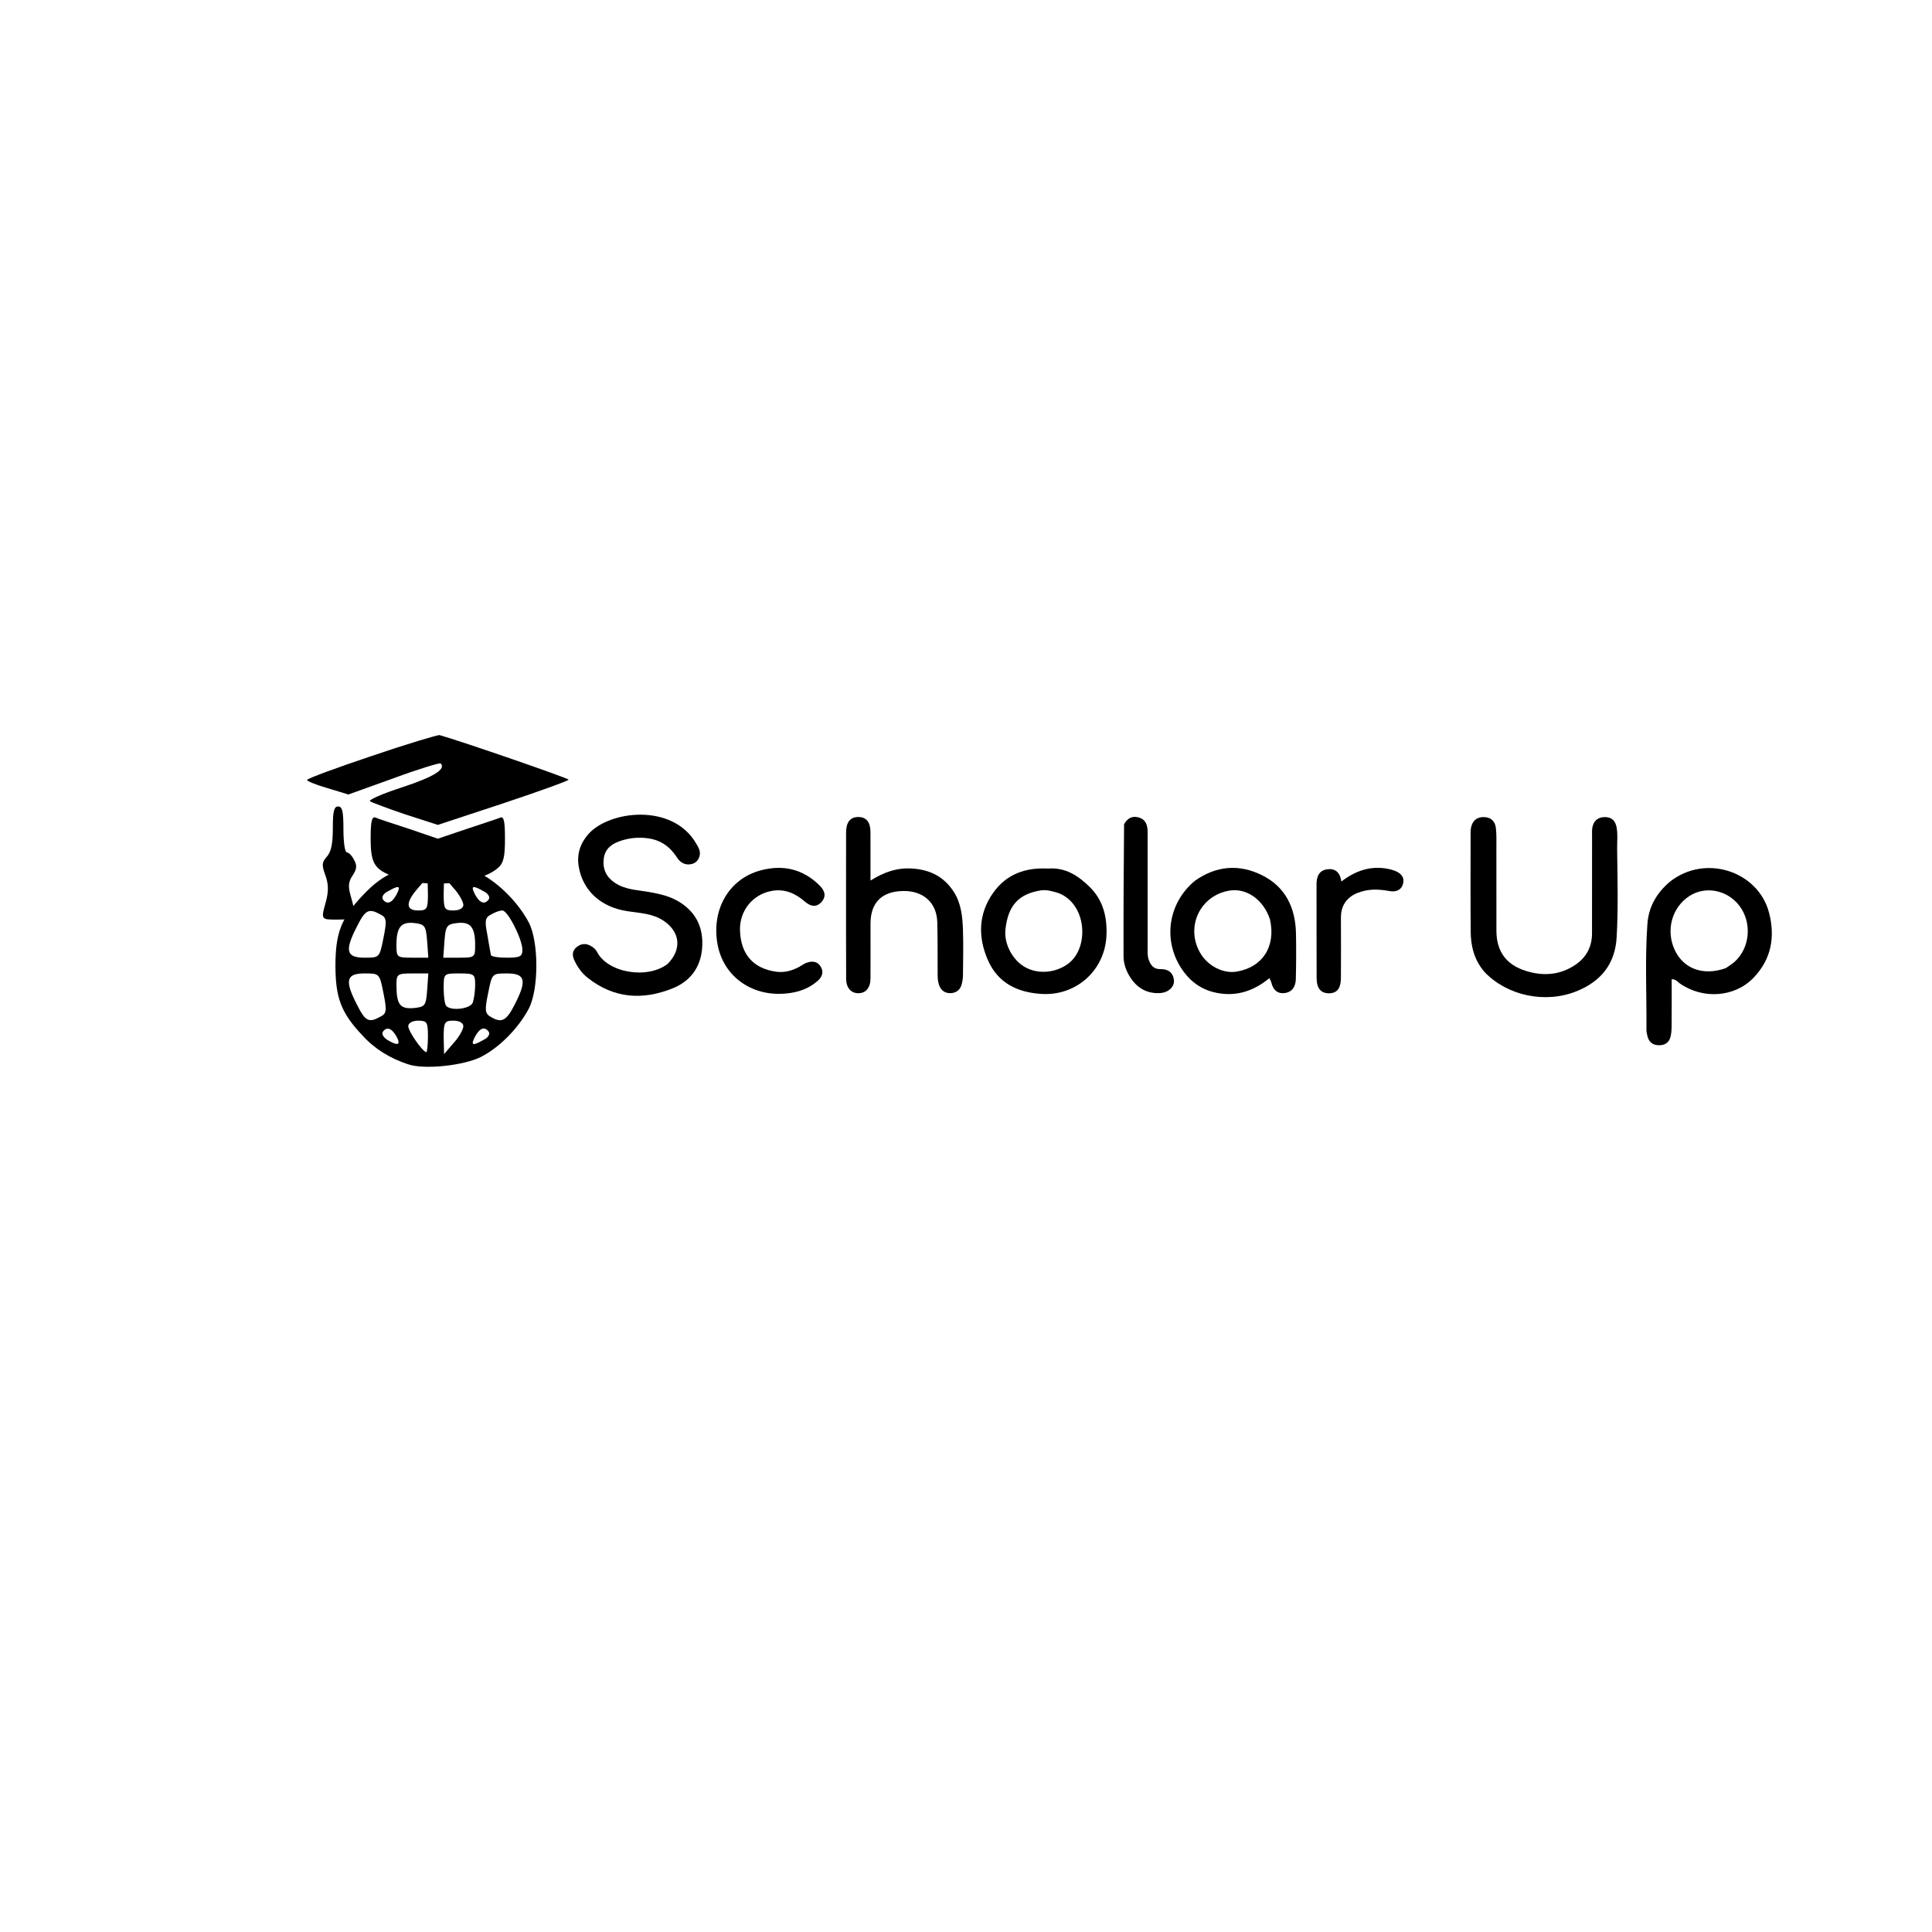 <?xml version="1.0" encoding="UTF-8" standalone="no" ?>
<!DOCTYPE svg PUBLIC "-//W3C//DTD SVG 1.1//EN" "http://www.w3.org/Graphics/SVG/1.1/DTD/svg11.dtd">
<svg xmlns="http://www.w3.org/2000/svg" xmlns:xlink="http://www.w3.org/1999/xlink" version="1.1" width="1080" height="1080" viewBox="0 0 1080 1080" xml:space="preserve">
<desc>Created with Fabric.js 5.2.4</desc>
<defs>
</defs>
<rect x="0" y="0" width="100%" height="100%" fill="transparent"></rect>
<g transform="matrix(1 0 0 1 540 540)" id="b669ded2-8e7b-4e63-a186-2fefa39c5324"  >
<rect style="stroke: none; stroke-width: 1; stroke-dasharray: none; stroke-linecap: butt; stroke-dashoffset: 0; stroke-linejoin: miter; stroke-miterlimit: 4; fill: rgb(255,255,255); fill-rule: nonzero; opacity: 1; visibility: hidden;" vector-effect="non-scaling-stroke"  x="-540" y="-540" rx="0" ry="0" width="1080" height="1080" />
</g>
<g transform="matrix(1 0 0 1 540 540)" id="ffc333e3-c3f8-442d-b2e3-7807496c62db"  >
</g>
<g transform="matrix(1 0 0 1 863.16 507.08)"  >
<path style="stroke: none; stroke-width: 1; stroke-dasharray: none; stroke-linecap: butt; stroke-dashoffset: 0; stroke-linejoin: miter; stroke-miterlimit: 4; fill: rgb(0,0,0); fill-rule: nonzero; opacity: 1;" vector-effect="non-scaling-stroke"  transform=" translate(-806.89, -159.08)" d="M 773.584 195.355 C 767.843 188.679 765.92 180.994 765.855 172.833 C 765.71 154.512 765.795 136.188 765.8 117.865 C 765.8 116.869 765.818 115.853 766.004 114.881 C 766.713 111.173 768.83 108.855 772.75 108.752 C 776.892 108.644 779.48 110.875 779.938 114.874 C 780.372 118.659 780.212 122.519 780.218 126.346 C 780.24 141.67 780.191 156.995 780.235 172.319 C 780.268 183.719 785.598 191.208 796.502 194.676 C 806.146 197.743 815.541 197.217 824.216 191.433 C 830.513 187.234 833.664 181.291 833.676 173.738 C 833.707 155.582 833.69 137.425 833.702 119.269 C 833.703 117.771 833.605 116.246 833.843 114.781 C 834.459 110.978 836.815 108.846 840.649 108.762 C 844.513 108.678 846.724 110.602 847.435 114.587 C 848.148 118.589 847.669 122.568 847.716 126.542 C 847.912 143.021 848.389 159.506 847.443 175.982 C 846.583 190.971 838.565 200.659 825.023 206.113 C 807.592 213.133 786.319 208.7 773.584 195.355 z" stroke-linecap="round" />
</g>
<g transform="matrix(1 0 0 1 356.42 506.04)"  >
<path style="stroke: none; stroke-width: 1; stroke-dasharray: none; stroke-linecap: butt; stroke-dashoffset: 0; stroke-linejoin: miter; stroke-miterlimit: 4; fill: rgb(0,0,0); fill-rule: nonzero; opacity: 1;" vector-effect="non-scaling-stroke"  transform=" translate(-300.15, -158.04)" d="M 316.853 190.899 C 325.045 182.767 323.984 172.882 314.645 166.685 C 308.535 162.632 301.431 162.414 294.571 161.386 C 279.705 159.158 269.513 150.012 267.224 136.323 C 266.081 129.49 268.106 123.414 272.618 118.29 C 284.244 105.089 319.541 100.818 332.761 123.315 C 334.032 125.478 335.448 127.611 334.841 130.286 C 334.278 132.764 332.707 134.505 330.224 135.04 C 326.685 135.803 323.969 134.152 322.14 131.307 C 318.313 125.354 313.118 121.619 306.05 120.628 C 300.507 119.851 295.097 120.414 289.84 122.323 C 285.136 124.03 281.771 126.914 281.197 132.253 C 280.586 137.943 282.682 142.282 287.424 145.48 C 293.215 149.387 299.998 149.489 306.508 150.627 C 312.599 151.691 318.539 153.022 323.882 156.427 C 333.298 162.428 337.044 171.19 336.225 181.951 C 335.405 192.724 329.656 200.499 319.75 204.488 C 302.97 211.246 286.881 210.188 272.241 198.6 C 268.903 195.958 266.533 192.58 264.758 188.744 C 263.503 186.033 263.59 183.507 265.988 181.504 C 268.381 179.507 271.047 179.143 273.877 180.709 C 275.376 181.538 276.695 182.616 277.459 184.104 C 283.493 195.867 305.511 199.516 316.853 190.899 z" stroke-linecap="round" />
</g>
<g transform="matrix(1 0 0 1 955.31 534.77)"  >
<path style="stroke: none; stroke-width: 1; stroke-dasharray: none; stroke-linecap: butt; stroke-dashoffset: 0; stroke-linejoin: miter; stroke-miterlimit: 4; fill: rgb(0,0,0); fill-rule: nonzero; opacity: 1;" vector-effect="non-scaling-stroke"  transform=" translate(-899.04, -186.77)" d="M 877.059 145.005 C 896.997 129.077 926.562 139.091 932.603 162.094 C 936.183 175.727 933.932 188.286 923.872 198.673 C 913.288 209.601 895.488 210.735 882.629 201.659 C 881.458 200.832 880.63 199.388 878.211 199.382 C 878.211 207.998 878.249 216.585 878.184 225.171 C 878.167 227.318 878.087 229.531 877.559 231.591 C 876.702 234.932 874.249 236.424 870.813 236.292 C 867.565 236.167 865.521 234.5 864.714 231.391 C 864.381 230.108 864.083 228.764 864.095 227.451 C 864.273 207.801 863.221 188.135 864.639 168.501 C 865.323 159.042 869.639 151.377 877.059 145.005 M 908.49 193.172 C 910.112 192.019 911.859 191.007 913.334 189.691 C 922.015 181.948 923.237 167.866 916.122 158.422 C 909.4 149.497 897.163 147.055 888.169 152.843 C 878.265 159.217 874.76 172.21 879.983 183.189 C 884.947 193.622 895.923 197.694 908.49 193.172 z" stroke-linecap="round" />
</g>
<g transform="matrix(1 0 0 1 505.69 505.97)"  >
<path style="stroke: none; stroke-width: 1; stroke-dasharray: none; stroke-linecap: butt; stroke-dashoffset: 0; stroke-linejoin: miter; stroke-miterlimit: 4; fill: rgb(0,0,0); fill-rule: nonzero; opacity: 1;" vector-effect="non-scaling-stroke"  transform=" translate(-449.41, -157.97)" d="M 430.34 173.059 C 430.341 182.049 430.39 190.548 430.326 199.047 C 430.287 204.184 427.71 207.206 423.584 207.223 C 419.467 207.241 416.741 204.201 416.718 199.108 C 416.641 181.633 416.672 164.159 416.667 146.684 C 416.664 136.891 416.638 127.097 416.686 117.304 C 416.715 111.602 419.012 108.758 423.436 108.717 C 427.936 108.675 430.293 111.489 430.321 117.127 C 430.364 125.898 430.333 134.67 430.333 144.236 C 437.949 139.435 445.292 136.979 453.608 137.51 C 463.514 138.143 471.349 142.007 476.809 150.427 C 481.079 157.012 481.774 164.501 482.023 171.992 C 482.298 180.315 482.113 188.656 482.026 196.988 C 482.007 198.798 481.754 200.66 481.259 202.398 C 480.387 205.459 478.129 207.124 474.987 207.18 C 471.814 207.237 469.68 205.554 468.619 202.531 C 467.886 200.442 467.873 198.285 467.865 196.113 C 467.826 186.614 467.912 177.112 467.672 167.618 C 467.393 156.563 459.839 149.83 448.375 150.078 C 436.68 150.332 430.416 156.581 430.346 168.069 C 430.337 169.569 430.342 171.069 430.34 173.059 z" stroke-linecap="round" />
</g>
<g transform="matrix(1 0 0 1 689.4 520.42)"  >
<path style="stroke: none; stroke-width: 1; stroke-dasharray: none; stroke-linecap: butt; stroke-dashoffset: 0; stroke-linejoin: miter; stroke-miterlimit: 4; fill: rgb(0,0,0); fill-rule: nonzero; opacity: 1;" vector-effect="non-scaling-stroke"  transform=" translate(-633.13, -172.42)" d="M 611.548 144.468 C 623.662 135.817 636.451 134.97 649.126 141.208 C 662.326 147.705 667.93 159.509 668.193 173.914 C 668.349 182.406 668.315 190.907 668.1 199.398 C 667.998 203.388 666.16 206.63 661.755 207.13 C 657.541 207.609 655.342 205.098 654.41 201.217 C 654.259 200.591 653.888 200.018 653.329 198.78 C 643.958 206.524 633.46 209.599 621.736 206.515 C 613.988 204.478 608.112 199.646 603.853 192.931 C 593.745 176.997 596.877 156.803 611.548 144.468 M 653.664 165.989 C 650.097 155.021 640.627 148.271 631.018 149.848 C 614.618 152.538 606.315 170.038 614.56 184.533 C 618.763 191.923 627.371 196.395 634.978 195.142 C 649.403 192.765 657.069 181.229 653.664 165.989 z" stroke-linecap="round" />
</g>
<g transform="matrix(1 0 0 1 583.5 520.57)"  >
<path style="stroke: none; stroke-width: 1; stroke-dasharray: none; stroke-linecap: butt; stroke-dashoffset: 0; stroke-linejoin: miter; stroke-miterlimit: 4; fill: rgb(0,0,0); fill-rule: nonzero; opacity: 1;" vector-effect="non-scaling-stroke"  transform=" translate(-527.23, -172.57)" d="M 529.548 137.535 C 539.548 136.75 546.691 141.727 552.979 147.921 C 560.442 155.271 562.695 164.747 562.253 174.951 C 561.409 194.402 545.413 208.734 526.09 207.623 C 512.578 206.847 501.657 201.573 496.041 188.863 C 490.326 175.93 490.543 162.783 499.062 150.891 C 506.343 140.727 516.838 136.862 529.548 137.535 M 535.226 151.158 C 532.049 150.262 528.912 149.198 525.507 149.742 C 513.116 151.721 507.213 158.23 505.777 171.571 C 504.903 179.686 509.776 188.875 517.035 192.8 C 524.528 196.852 534.183 195.709 540.911 190.668 C 552.8 181.759 551.347 157.114 535.226 151.158 z" stroke-linecap="round" />
</g>
<g transform="matrix(1 0 0 1 430.66 520.36)"  >
<path style="stroke: none; stroke-width: 1; stroke-dasharray: none; stroke-linecap: butt; stroke-dashoffset: 0; stroke-linejoin: miter; stroke-miterlimit: 4; fill: rgb(0,0,0); fill-rule: nonzero; opacity: 1;" vector-effect="non-scaling-stroke"  transform=" translate(-374.39, -172.36)" d="M 383.242 207.362 C 364.139 209.274 348.263 197.897 344.901 180.207 C 341.224 160.858 350.916 143.464 368.758 138.593 C 381.09 135.226 392.429 137.613 401.827 146.928 C 404.688 149.764 405.861 152.857 403.013 156.135 C 400.111 159.475 396.742 158.661 393.75 156.067 C 388.344 151.381 382.417 148.682 375.034 150.041 C 364.475 151.983 357.042 161.173 357.39 172.109 C 357.812 185.353 364.688 193.367 377.59 195.189 C 382.106 195.827 386.491 194.662 390.528 192.455 C 391.842 191.736 393.061 190.785 394.444 190.262 C 397.498 189.108 400.526 189.202 402.428 192.236 C 404.281 195.191 403.471 197.952 400.89 200.245 C 395.97 204.615 390.124 206.714 383.242 207.362 z" stroke-linecap="round" />
</g>
<g transform="matrix(1 0 0 1 642.16 505.9)"  >
<path style="stroke: none; stroke-width: 1; stroke-dasharray: none; stroke-linecap: butt; stroke-dashoffset: 0; stroke-linejoin: miter; stroke-miterlimit: 4; fill: rgb(0,0,0); fill-rule: nonzero; opacity: 1;" vector-effect="non-scaling-stroke"  transform=" translate(-585.89, -157.91)" d="M 572.094 112.778 C 574.187 108.921 577.235 107.904 580.759 109.126 C 584.462 110.41 585.263 113.683 585.261 117.243 C 585.253 138.564 585.242 159.885 585.276 181.205 C 585.279 183.684 585.025 186.196 585.915 188.624 C 587.034 191.678 588.701 193.811 592.384 193.747 C 596.571 193.674 599.535 195.53 599.972 199.985 C 600.321 203.529 596.981 206.805 592.395 207.122 C 585.343 207.609 579.772 204.663 575.844 198.805 C 573.387 195.141 571.809 190.987 571.797 186.621 C 571.727 162.143 571.864 137.663 572.094 112.778 z" stroke-linecap="round" />
</g>
<g transform="matrix(1 0 0 1 760.25 520.19)"  >
<path style="stroke: none; stroke-width: 1; stroke-dasharray: none; stroke-linecap: butt; stroke-dashoffset: 0; stroke-linejoin: miter; stroke-miterlimit: 4; fill: rgb(0,0,0); fill-rule: nonzero; opacity: 1;" vector-effect="non-scaling-stroke"  transform=" translate(-703.98, -172.19)" d="M 696.386 155.491 C 693.974 158.518 693.305 161.684 693.32 165.125 C 693.367 176.285 693.366 187.445 693.312 198.605 C 693.284 204.522 691.155 207.206 686.675 207.258 C 682.196 207.309 679.761 204.538 679.735 198.811 C 679.655 181.322 679.718 163.832 679.683 146.342 C 679.675 142.038 681.044 138.577 685.694 137.936 C 690.267 137.307 692.888 139.825 693.558 144.782 C 701.476 138.671 710.001 135.802 719.72 137.709 C 721.017 137.963 722.316 138.315 723.541 138.806 C 726.805 140.113 729.05 142.352 728.018 146.082 C 726.992 149.787 723.88 150.727 720.448 150.107 C 715.308 149.179 710.238 148.835 705.139 150.294 C 701.875 151.228 698.887 152.574 696.386 155.491 z" stroke-linecap="round" />
</g>
<g transform="matrix(1.52 0 0 1.52 244.74 462.58)"  >
<g style="" vector-effect="non-scaling-stroke"   >
		<g transform="matrix(0.13 0 0 -0.13 0 -17.47)"  >
<path style="stroke: none; stroke-width: 1; stroke-dasharray: none; stroke-linecap: butt; stroke-dashoffset: 0; stroke-linejoin: miter; stroke-miterlimit: 4; fill: rgb(0,0,0); fill-rule: nonzero; opacity: 1;" vector-effect="non-scaling-stroke"  transform=" translate(-380, -449.01)" d="M 193 517 C 92 483 10 453 10 449 C 10 446 36 435 68 426 L 127 408 L 255 454 C 325 480 385 498 388 496 C 404 480 369 458 281 429 C 225 411 184 393 188 389 C 192 386 237 369 287 352 L 380 322 L 565 383 C 667 417 750 447 750 450 C 750 454 443 560 385 576 C 380 577 293 551 193 517 z" stroke-linecap="round" />
</g>
		<g transform="matrix(0.13 0 0 -0.13 -36.17 13.07)"  >
<path style="stroke: none; stroke-width: 1; stroke-dasharray: none; stroke-linecap: butt; stroke-dashoffset: 0; stroke-linejoin: miter; stroke-miterlimit: 4; fill: rgb(0,0,0); fill-rule: nonzero; opacity: 1;" vector-effect="non-scaling-stroke"  transform=" translate(-108.76, -220)" d="M 90 318 C 90 274 85 251 73 238 C 59 222 58 215 69 185 C 78 160 78 141 71 113 C 56 59 55 60 105 60 C 155 60 158 67 140 129 C 133 154 134 167 146 185 C 158 203 159 213 150 229 C 144 241 135 250 130 250 C 124 250 120 279 120 315 C 120 366 117 380 105 380 C 93 380 90 366 90 318 z" stroke-linecap="round" />
</g>
		<g transform="matrix(0.13 0 0 -0.13 0 8.46)"  >
<path style="stroke: none; stroke-width: 1; stroke-dasharray: none; stroke-linecap: butt; stroke-dashoffset: 0; stroke-linejoin: miter; stroke-miterlimit: 4; fill: rgb(0,0,0); fill-rule: nonzero; opacity: 1;" vector-effect="non-scaling-stroke"  transform=" translate(-380, -254.55)" d="M 190 288 C 190 212 202 197 276 174 C 366 147 504 163 551 206 C 566 219 570 237 570 288 C 570 335 567 351 558 348 C 551 345 508 331 463 316 L 380 288 L 298 316 C 252 331 209 345 203 348 C 193 351 190 335 190 288 z" stroke-linecap="round" />
</g>
</g>
</g>
<g transform="matrix(0.22 0 0 0.22 243.67 540)" id="68c46468-802a-49f9-86a1-bb7866b12db6"  >
<path style="stroke: rgb(0,0,0); stroke-width: 0; stroke-dasharray: none; stroke-linecap: butt; stroke-dashoffset: 0; stroke-linejoin: miter; stroke-miterlimit: 4; fill: rgb(0,0,0); fill-rule: nonzero; opacity: 1;" vector-effect="non-scaling-stroke"  transform=" translate(-260.25, -261.12)" d="M 190 511 C 144 496 105 472 74 438 C 20 381 5 343 5 260 C 5 177 20 139 74 82 C 127 25 175 5 260 5 C 317 5 344 10 375 27 C 422 52 470 101 496 150 C 522 199 522 321 496 370 C 470 419 422 468 375 492 C 332 514 231 525 190 511 z M 240 440 C 240 404 238 400 215 400 C 201 400 190 406 190 414 C 190 427 227 480 236 480 C 238 480 240 462 240 440 z M 330 414 C 330 406 320 400 305 400 C 282 400 280 404 280 443 L 281 485 L 305 457 C 319 442 330 422 330 414 z M 160 440 C 148 419 135 414 125 429 C 122 435 128 443 137 449 C 164 465 172 462 160 440 z M 381 449 C 392 444 398 435 395 429 C 385 414 372 418 360 440 C 348 463 353 465 381 449 z M 119 390 C 135 382 136 375 127 330 C 117 280 117 280 79 280 C 32 280 28 298 60 360 C 81 402 90 406 119 390 z M 460 360 C 492 298 488 280 441 280 C 403 280 403 280 393 330 C 384 373 385 382 399 390 C 427 407 439 401 460 360 z M 238 323 L 241 280 L 201 280 C 162 280 160 282 160 309 C 160 359 169 371 204 368 C 233 365 235 362 238 323 z M 354 354 C 357 345 360 325 360 309 C 360 282 358 280 320 280 C 280 280 280 280 280 318 C 280 339 283 360 287 363 C 300 376 348 370 354 354 z M 127 190 C 136 145 135 138 119 130 C 90 114 81 118 60 160 C 28 222 32 240 79 240 C 117 240 117 240 127 190 z M 238 198 C 235 159 232 155 206 152 C 172 148 160 162 160 208 C 160 239 161 240 201 240 L 241 240 L 238 198 z M 360 208 C 360 162 348 148 314 152 C 288 155 285 159 282 198 L 279 240 L 319 240 C 359 240 360 239 360 208 z M 480 220 C 480 193 443 120 429 120 C 423 120 411 124 401 130 C 385 138 384 146 391 182 C 395 206 399 228 400 233 C 400 237 418 240 440 240 C 474 240 480 237 480 220 z M 240 78 L 239 35 L 215 63 C 183 99 183 120 215 120 C 238 120 240 116 240 78 z M 330 106 C 330 98 319 78 305 63 L 281 35 L 280 78 C 280 116 282 120 305 120 C 320 120 330 114 330 106 z M 160 80 C 172 57 167 55 139 71 C 128 76 122 85 125 91 C 135 106 148 102 160 80 z M 395 91 C 398 85 392 76 381 71 C 353 55 348 57 360 80 C 372 102 385 106 395 91 z" stroke-linecap="round" />
</g>
</svg>